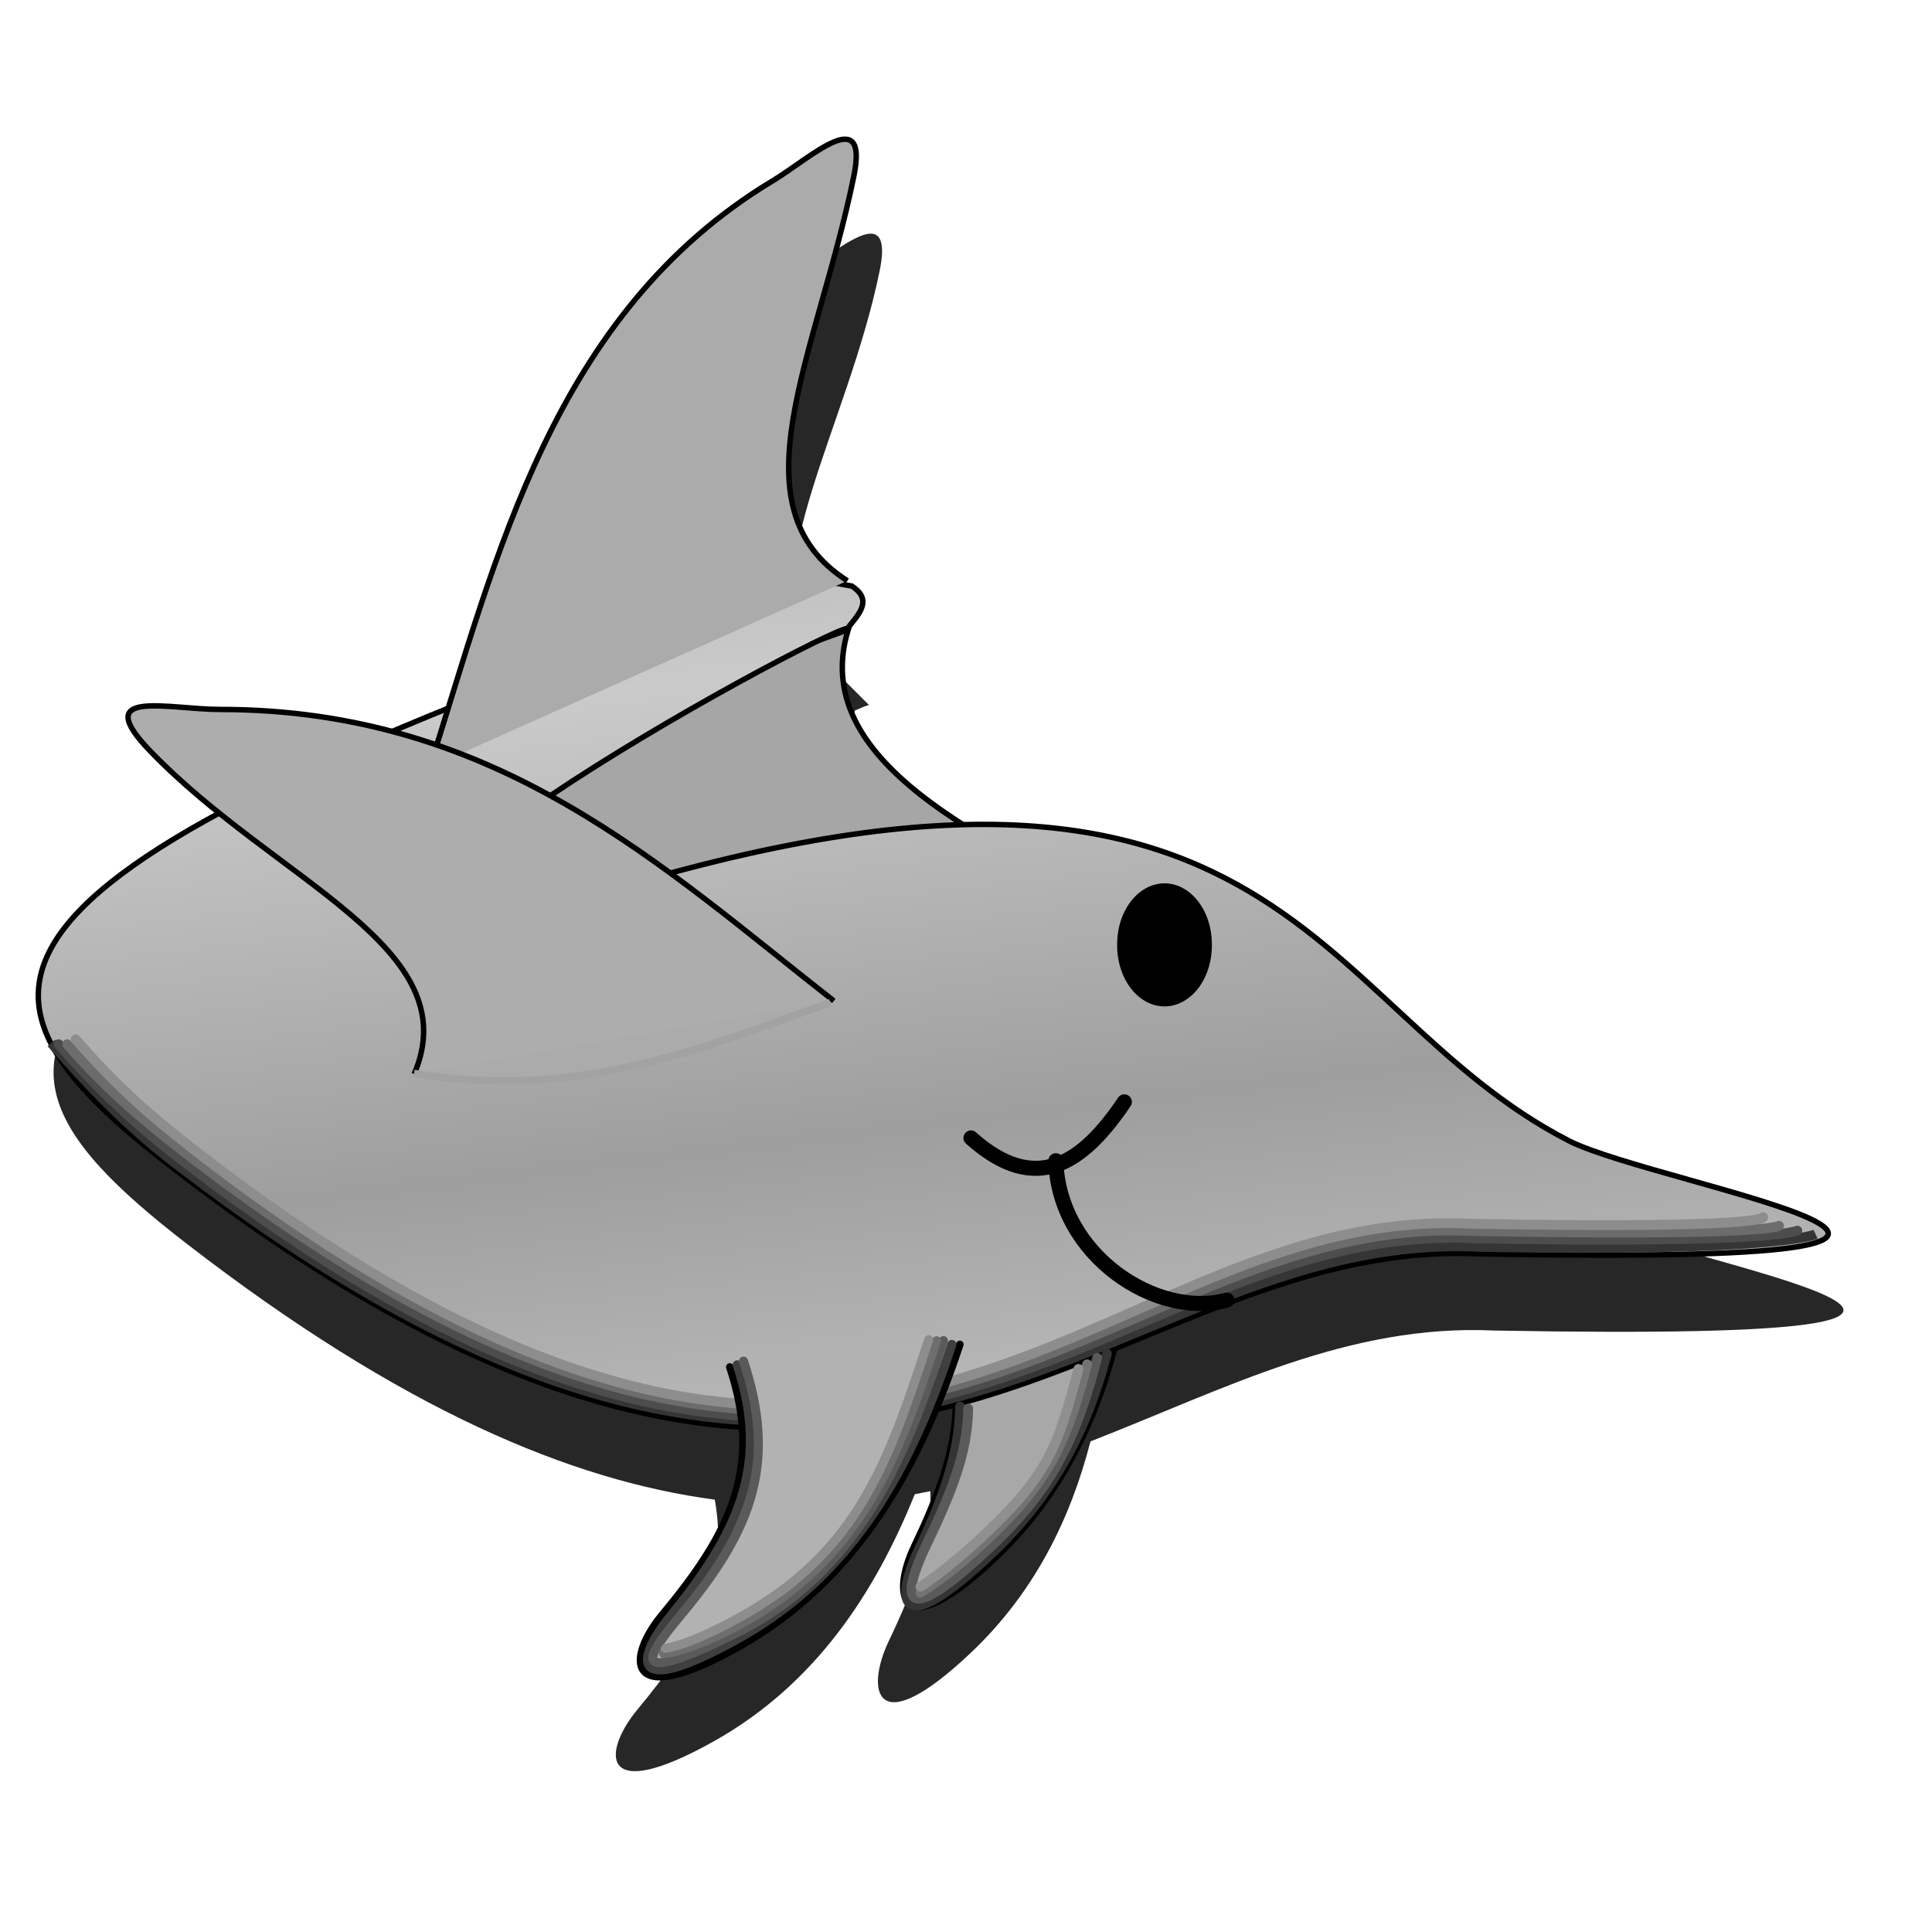 <?xml version="1.0" encoding="UTF-8" standalone="no"?>
<!-- Created with Inkscape (http://www.inkscape.org/) -->

<svg
   xmlns:dc="http://purl.org/dc/elements/1.1/"
   xmlns:cc="http://creativecommons.org/ns#"
   xmlns:rdf="http://www.w3.org/1999/02/22-rdf-syntax-ns#"
   xmlns:svg="http://www.w3.org/2000/svg"
   xmlns="http://www.w3.org/2000/svg"
   xmlns:xlink="http://www.w3.org/1999/xlink"
   xmlns:sodipodi="http://sodipodi.sourceforge.net/DTD/sodipodi-0.dtd"
   xmlns:inkscape="http://www.inkscape.org/namespaces/inkscape"
   id="svg2460"
   sodipodi:version="0.32"
   inkscape:version="0.91 r13725"
   width="256"
   height="256"
   version="1.0"
   sodipodi:docname="wireshark.svg"
   inkscape:output_extension="org.inkscape.output.svg.inkscape">
  <sodipodi:namedview
     inkscape:window-height="1056"
     inkscape:window-width="1920"
     inkscape:pageshadow="2"
     inkscape:pageopacity="0.0"
     guidetolerance="10.0"
     gridtolerance="10.0"
     objecttolerance="10.0"
     borderopacity="1.0"
     bordercolor="#666666"
     pagecolor="#ffffff"
     id="base"
     showgrid="false"
     inkscape:zoom="3.5585938"
     inkscape:cx="128"
     inkscape:cy="128.28101"
     inkscape:window-x="0"
     inkscape:window-y="0"
     inkscape:current-layer="svg2460"
     inkscape:window-maximized="1"
     inkscape:snap-global="false" />
  <defs
     id="defs2463">
    <linearGradient
       inkscape:collect="always"
       id="linearGradient4208">
      <stop
         style="stop-color:#9e9e9e;stop-opacity:1"
         offset="0"
         id="stop4210" />
      <stop
         style="stop-color:#cacaca;stop-opacity:1"
         offset="1"
         id="stop4212" />
    </linearGradient>
    <inkscape:perspective
       sodipodi:type="inkscape:persp3d"
       inkscape:vp_x="0 : 526.18109 : 1"
       inkscape:vp_y="0 : 1000 : 0"
       inkscape:vp_z="744.09448 : 526.18109 : 1"
       inkscape:persp3d-origin="372.04724 : 350.78739 : 1"
       id="perspective2467" />
    <clipPath
       id="clipPath">
      <path
         sodipodi:nodetypes="ccssc"
         id="path3795"
         d="m 291.463,112.122 c 16.209,-9.306 30.779,-15.299 46.988,-21.309 -14.082,-8.986 -0.05,-28.706 4.371,-50.267 1.842,-8.982 -5.249,-2.213 -9.835,0.546 -26.66,16.044 -33.518,45.893 -41.525,71.029 z"
         style="fill:#b2b2b2;fill-opacity:1;fill-rule:evenodd;stroke:#000000;stroke-width:0.659px;stroke-linecap:butt;stroke-linejoin:miter;stroke-opacity:1"
         inkscape:connector-curvature="0" />
    </clipPath>
    <filter
       id="filter"
       height="2.0"
       width="2.0"
       x="-0.5"
       y="-0.5">
      <feGaussianBlur
         stdDeviation="5.0"
         id="feGaussianBlur3808" />
    </filter>
    <clipPath
       id="clipPathY">
      <path
         style="fill:#b2b2b2;fill-opacity:1;fill-rule:evenodd;stroke:#000000;stroke-width:0.659px;stroke-linecap:butt;stroke-linejoin:miter;stroke-opacity:1"
         d="m 289.997,105.432 c 18.375,-3.421 33.354,-8.303 49.592,-14.234 -4.898,15.971 16.267,25.519 35.913,35.442 4.141,9.922 -1.842,7.951 -7.843,5.959 -32.996,6.175 -55.271,-13.217 -77.662,-27.167 z"
         id="path3783"
         sodipodi:nodetypes="ccccc"
         inkscape:connector-curvature="0" />
    </clipPath>
    <filter
       y="-0.5"
       x="-0.5"
       width="2.0"
       height="2.0"
       id="filteru">
      <feGaussianBlur
         id="feGaussianBlur3879"
         stdDeviation="5.0" />
    </filter>
    <clipPath
       id="clipPath6">
      <path
         style="fill:#b2b2b2;fill-opacity:1;fill-rule:evenodd;stroke:#000000;stroke-width:0.659px;stroke-linecap:butt;stroke-linejoin:miter;stroke-opacity:1"
         d="m 333.009,151.764 c -18.635,1.441 -34.049,4.696 -50.828,8.86 6.574,-15.357 -16.626,-23.25 -31.925,-39.072 -7.474,-7.729 2.112,-5.089 8.434,-5.088 33.569,0.002 53.545,19.04 74.319,35.3 z"
         id="path3797"
         sodipodi:nodetypes="ccssc"
         inkscape:connector-curvature="0" />
    </clipPath>
    <filter
       id="filterr"
       height="2.0"
       width="2.0"
       x="-0.5"
       y="-0.5">
      <feGaussianBlur
         stdDeviation="5.0"
         id="feGaussianBlur3965" />
    </filter>
    <clipPath
       id="clipPathZ">
      <path
         sodipodi:nodetypes="csscc"
         id="path3793"
         d="m 347.193,182.605 c -4.728,14.3 -12.181,28.418 -26.772,36.607 -14.024,7.871 -13.52,1.27 -9.288,-3.825 8.206,-9.879 12.276,-17.751 8.196,-30.051 z"
         style="fill:#b2b2b2;fill-opacity:1;fill-rule:evenodd;stroke:#000000;stroke-width:0.659px;stroke-linecap:butt;stroke-linejoin:miter;stroke-opacity:1"
         inkscape:connector-curvature="0" />
    </clipPath>
    <filter
       y="-0.5"
       x="-0.5"
       width="2.0"
       height="2.0"
       id="filterF">
      <feGaussianBlur
         id="feGaussianBlur4067"
         stdDeviation="5.0" />
    </filter>
    <clipPath
       id="clipPath6G">
      <path
         style="fill:#b2b2b2;fill-opacity:1;fill-rule:evenodd;stroke:#000000;stroke-width:0.659px;stroke-linecap:butt;stroke-linejoin:miter;stroke-opacity:1"
         d="m 368.558,166.458 c -1.094,15.022 -4.874,30.532 -17.025,42.036 -11.678,11.057 -12.801,4.532 -9.941,-1.441 5.546,-11.583 7.57,-20.211 0.611,-31.142 z"
         id="path3785"
         sodipodi:nodetypes="csscc"
         inkscape:connector-curvature="0" />
    </clipPath>
    <filter
       id="filtero"
       height="2.0"
       width="2.0"
       x="-0.5"
       y="-0.5">
      <feGaussianBlur
         stdDeviation="5.0"
         id="feGaussianBlur4185" />
    </filter>
    <clipPath
       id="clipPathu">
      <path
         sodipodi:nodetypes="csccccc"
         id="path3787"
         d="M 332.993,87.532 C 227.958,123.752 228.222,137.063 256.556,158.962 c 85.135,65.8 111.972,8.35 158.395,10.528 81.601,1.486 21.873,-8.158 10.92,-13.66 -32.148,-16.473 -34.569,-57.011 -122.389,-28.416 -46.038,8.857 32.464,-33.467 35.713,-33.681 z"
         style="fill:#b2b2b2;fill-opacity:1;fill-rule:evenodd;stroke:#000000;stroke-width:0.659px;stroke-linecap:butt;stroke-linejoin:miter;stroke-opacity:1"
         inkscape:connector-curvature="0" />
    </clipPath>
    <filter
       y="-0.5"
       x="-0.5"
       width="2.0"
       height="2.0"
       id="filterA">
      <feGaussianBlur
         id="feGaussianBlur4319"
         stdDeviation="5.0" />
    </filter>
    <linearGradient
       inkscape:collect="always"
       xlink:href="#linearGradient4208"
       id="linearGradient4214"
       x1="102.804"
       y1="151.423"
       x2="95.364"
       y2="89.882"
       gradientUnits="userSpaceOnUse"
       spreadMethod="reflect" />
    <filter
       inkscape:collect="always"
       style="color-interpolation-filters:sRGB"
       id="filter4220"
       x="-0.022"
       width="1.045"
       y="-0.026"
       height="1.052">
      <feGaussianBlur
         inkscape:collect="always"
         stdDeviation="2.205"
         id="feGaussianBlur4222" />
    </filter>
  </defs>
  <path
     style="fill:#000000;fill-opacity:0.844;fill-rule:evenodd;stroke:none;filter:url(#filter4220)"
     d="m 115.339,30.962 c -2.222,0.036 -6.427,3.644 -9.562,5.531 C 80.467,51.724 71.468,78.317 63.808,103.055 c -14.052,5.629 -25.077,10.677 -33.531,15.312 -1.058,-0.036 -2.104,-0.062 -3.188,-0.062 -6.917,-4.8e-4 -17.426,-2.894 -9.25,5.562 0.441,0.456 0.891,0.899 1.344,1.344 -20.293,14.628 -12.691,25.486 5.562,39.594 28.48,22.012 50.979,31.389 69.969,33.906 1.915,10.696 -2.448,18.42 -10.25,27.812 -4.63,5.574 -5.187,12.799 10.156,4.188 13.459,-7.553 21.344,-19.713 26.594,-32.719 0.692,-0.129 1.379,-0.263 2.062,-0.406 0.218,6.272 -1.995,12.523 -5.5,19.844 -3.129,6.535 -1.901,13.659 10.875,1.562 8.438,-7.989 13.195,-17.738 15.844,-28 17.88,-6.973 34.145,-15.597 53.531,-14.688 89.276,1.626 23.952,-8.918 11.969,-14.938 -26.808,-13.737 -34.737,-42.76 -79.531,-41.938 -11.433,-7.024 -19.427,-14.889 -17.188,-25.281 0.95,-0.418 1.631,-0.703 1.875,-0.719 l -6.781,-6.781 c -0.289,0.1 -0.556,0.182 -0.844,0.281 -7.679,-10.998 4.766,-30.233 9.031,-51.031 0.756,-3.685 0.114,-4.959 -1.219,-4.938 z M 73.183,117.118 c 4.958,3.251 10,6.486 15.219,9.438 -3.928,1.104 -8.023,2.322 -12.312,3.719 -1.178,0.227 -2.218,0.396 -3.25,0.562 -3.308,-1.899 -6.741,-3.632 -10.312,-5.188 2.256,-2.428 6.068,-5.376 10.656,-8.531 z"
     id="path4437"
     inkscape:connector-curvature="0" />
  <path
     inkscape:connector-curvature="0"
     sodipodi:nodetypes="ccccc"
     id="path3258"
     d="m 58.135,99.005 c 20.103,-3.743 36.491,-9.084 54.256,-15.573 -5.358,17.473 17.797,27.919 39.29,38.775 4.531,10.855 -2.015,8.698 -8.58,6.52 -36.1,6.755 -60.47,-14.46 -84.966,-29.722 z"
     style="fill:#a6a6a6;fill-opacity:1;fill-rule:evenodd;stroke:#000000;stroke-width:0.721px;stroke-linecap:butt;stroke-linejoin:miter;stroke-opacity:1" />
  <path
     inkscape:connector-curvature="0"
     sodipodi:nodetypes="csscc"
     id="path3254"
     d="m 150.559,160.474 c -1.197,16.435 -5.332,33.403 -18.626,45.989 -12.776,12.096 -14.005,4.959 -10.876,-1.577 6.067,-12.673 8.282,-22.112 0.668,-34.071 z"
     style="fill:#a8a8a8;fill-opacity:1;fill-rule:evenodd;stroke:#000000;stroke-width:0.721px;stroke-linecap:butt;stroke-linejoin:miter;stroke-opacity:1" />
  <path
     inkscape:connector-curvature="0"
     style="fill:url(#linearGradient4214);fill-opacity:1;fill-rule:evenodd;stroke:#000000;stroke-width:0.721px;stroke-linecap:butt;stroke-linejoin:miter;stroke-opacity:1"
     d="M 106.352,76.478 C -8.561,116.106 -8.273,130.668 22.726,154.627 c 93.142,71.989 122.503,9.136 173.292,11.518 89.276,1.626 23.93,-8.925 11.947,-14.944 C 172.793,133.178 170.145,88.827 74.065,120.112 23.697,129.802 108.739,83.497 112.294,83.263 c 1.478,-1.869 3.434,-3.738 0.575,-5.607 z"
     id="path2471"
     sodipodi:nodetypes="cscccccc" />
  <path
     inkscape:connector-curvature="0"
     style="fill:none;fill-opacity:1;stroke:#000000;stroke-width:2;stroke-linecap:round;stroke-linejoin:miter;stroke-miterlimit:4;stroke-opacity:1;stroke-dasharray:none"
     d="m 128.658,150.787 c 8.638,7.724 14.852,3.328 20.324,-4.782"
     id="path3248"
     sodipodi:nodetypes="cc" />
  <path
     sodipodi:type="arc"
     style="fill:#000000;fill-opacity:1;stroke:#8b8b8b;stroke-width:0;stroke-linecap:round;stroke-linejoin:round;stroke-miterlimit:4;stroke-opacity:0.609;stroke-dasharray:none;stroke-dashoffset:0"
     id="path3250"
     sodipodi:cx="268.09393"
     sodipodi:cy="121.09945"
     sodipodi:rx="8.7016573"
     sodipodi:ry="11.187845"
     d="m 276.796,121.099 a 8.702,11.188 0 1 1 -17.403,0 8.702,11.188 0 1 1 17.403,0 z"
     transform="matrix(0.721,0,0,0.721,-38.993,37.888)" />
  <path
     sodipodi:nodetypes="ccsc"
     id="path4198"
     d="m 240.581,163.552 c 0,0 -5.099,2.389 -44.431,1.673 C 145.382,162.575 115.997,225.683 22.858,153.838 16.746,149.124 11.634,143.757 6.796,138.201"
     style="fill:none;fill-opacity:1;fill-rule:evenodd;stroke:#353535;stroke-width:1.3;stroke-linecap:butt;stroke-linejoin:miter;stroke-miterlimit:4;stroke-dasharray:none;stroke-opacity:1"
     inkscape:connector-curvature="0" />
  <path
     inkscape:connector-curvature="0"
     style="fill:none;fill-opacity:1;fill-rule:evenodd;stroke:#4d4d4d;stroke-width:1.3;stroke-linecap:round;stroke-linejoin:miter;stroke-miterlimit:4;stroke-dasharray:none;stroke-opacity:1"
     d="m 238.154,163.067 c 0,0 -3.158,1.742 -42.49,1.026 -50.768,-2.65 -78.697,61.267 -171.836,-10.578 -6.111,-4.714 -11.223,-9.596 -16.061,-15.152"
     id="path4200"
     sodipodi:nodetypes="ccsc" />
  <path
     sodipodi:nodetypes="ccsc"
     id="path4202"
     d="m 235.727,162.42 c 0,0 -1.054,1.418 -40.386,0.702 -50.768,-2.65 -77.726,61.429 -170.865,-10.416 -6.111,-4.714 -10.738,-8.787 -15.576,-14.343"
     style="fill:none;fill-opacity:1;fill-rule:evenodd;stroke:#6c6c6c;stroke-width:1.3;stroke-linecap:round;stroke-linejoin:miter;stroke-miterlimit:4;stroke-dasharray:none;stroke-opacity:1"
     inkscape:connector-curvature="0" />
  <path
     inkscape:connector-curvature="0"
     style="fill:none;fill-opacity:1;fill-rule:evenodd;stroke:#8d8d8d;stroke-width:1.3;stroke-linecap:round;stroke-linejoin:miter;stroke-miterlimit:4;stroke-dasharray:none;stroke-opacity:1"
     d="m 233.623,161.287 c 0,0 0.564,1.58 -38.768,0.864 -50.941,-2.564 -77.226,61.907 -169.733,-10.254 -6.086,-4.747 -10.252,-8.625 -15.091,-14.181"
     id="path4204"
     sodipodi:nodetypes="ccsc" />
  <path
     inkscape:connector-curvature="0"
     style="fill:#b2b2b2;fill-opacity:1;fill-rule:evenodd;stroke:#000000;stroke-opacity:1;stroke-linecap:round"
     d="m 127.185,178.139 c -5.173,15.645 -13.326,31.09 -29.29,40.05 -15.343,8.611 -14.792,1.389 -10.162,-4.184 8.978,-10.808 13.43,-19.421 8.966,-32.877"
     id="path3252"
     sodipodi:nodetypes="cssc" />
  <path
     inkscape:connector-curvature="0"
     style="fill:#ababab;fill-opacity:1;fill-rule:evenodd;stroke:#000000;stroke-width:0.721px;stroke-linecap:butt;stroke-linejoin:miter;stroke-opacity:1"
     d="m 112.285,76.958 c -15.407,-9.831 -3.989,-30.001 0.848,-53.589 2.015,-9.826 -5.743,-2.422 -10.76,0.598 C 73.206,41.52 65.703,74.175 56.944,101.675"
     id="path3256"
     sodipodi:nodetypes="cssc" />
  <path
     inkscape:connector-curvature="0"
     sodipodi:nodetypes="cssc"
     id="path3260"
     d="m 54.881,142.32 c 7.193,-16.801 -18.19,-25.436 -34.928,-42.747 -8.176,-8.456 2.31,-5.567 9.227,-5.567 36.726,0.002 58.581,20.831 81.308,38.62"
     style="fill:#adadad;fill-opacity:1;fill-rule:evenodd;stroke:#000000;stroke-width:0.721px;stroke-linecap:butt;stroke-linejoin:miter;stroke-opacity:1" />
  <path
     inkscape:connector-curvature="0"
     sodipodi:nodetypes="cc"
     id="path3274"
     d="m 139.905,153.803 c 0.363,12.586 13.38,20.985 22.653,18.471"
     style="fill:none;fill-opacity:1;stroke:#000000;stroke-width:2;stroke-linecap:round;stroke-linejoin:miter;stroke-miterlimit:4;stroke-opacity:1;stroke-dasharray:none" />
  <g
     style="font-style:normal;font-variant:normal;font-weight:bold;font-stretch:normal;font-size:13.75px;line-height:125%;font-family:'Century Schoolbook L';-inkscape-font-specification:'Century Schoolbook L Bold';letter-spacing:0px;word-spacing:0px;fill:#000000;fill-opacity:1;stroke:none;stroke-width:1px;stroke-linecap:butt;stroke-linejoin:miter;stroke-opacity:1"
     id="text4169"
     transform="translate(65.475,-85.708)">
    <path
       d="m -55.31,70.516 -3.121,7.287 c -0.632,1.485 -1.141,2.021 -1.952,2.104 l 0,0.743 3.974,0 0,-0.743 c -0.99,-0.055 -1.375,-0.316 -1.375,-0.949 0,-0.234 0.041,-0.385 0.22,-0.784 l 0.22,-0.522 3.424,0 0.522,1.347 c 0.11,0.247 0.165,0.454 0.165,0.564 0,0.247 -0.179,0.33 -0.797,0.33 l -0.234,0.014 0,0.743 4.826,0 0,-0.743 c -0.784,-0.028 -1.004,-0.165 -1.292,-0.866 l -3.534,-8.525 -1.045,0 z m -0.289,2.929 1.334,3.286 -2.723,0 1.389,-3.286 z"
       id="path4174"
       inkscape:connector-curvature="0" />
    <path
       d="m -45.454,76.387 1.54,0 c 2.874,0 4.331,-0.976 4.331,-2.901 0,-1.031 -0.509,-1.87 -1.389,-2.283 -0.743,-0.344 -1.554,-0.481 -2.929,-0.481 l -5.459,0 0,0.756 0.206,0 c 0.715,0 1.004,0.055 1.127,0.193 0.096,0.124 0.096,0.165 0.096,1.045 l 0,5.954 c 0,0.88 0,0.921 -0.096,1.045 -0.124,0.138 -0.412,0.193 -1.127,0.193 l -0.206,0 0,0.743 5.445,0 0,-0.743 -0.302,0 c -0.729,0 -1.018,-0.055 -1.141,-0.193 -0.096,-0.124 -0.096,-0.165 -0.096,-1.045 l 0,-2.283 z m 0,-0.756 0,-3.328 c 0,-0.674 0.138,-0.825 0.756,-0.825 l 0.55,0 c 1.306,0 1.911,0.619 1.911,1.994 0,1.581 -0.646,2.159 -2.42,2.159 l -0.797,0 z"
       id="path4176"
       inkscape:connector-curvature="0" />
  </g>
  <path
     sodipodi:nodetypes="cssc"
     id="path4178"
     d="m 126.135,178.139 c -5.173,15.645 -12.552,30.313 -28.59,39.14 -14.971,8.24 -12.837,1.955 -8.762,-3.064 8.856,-10.907 13.36,-19.911 8.896,-33.367"
     style="fill:none;fill-opacity:1;fill-rule:evenodd;stroke:#3f3f3f;stroke-width:1.2;stroke-linecap:round;stroke-miterlimit:4;stroke-dasharray:none;stroke-opacity:1"
     inkscape:connector-curvature="0" />
  <path
     inkscape:connector-curvature="0"
     style="fill:none;fill-opacity:1;fill-rule:evenodd;stroke:#5a5a5a;stroke-width:1.2;stroke-linecap:round;stroke-miterlimit:4;stroke-dasharray:none;stroke-opacity:1"
     d="m 125.014,177.649 c -5.099,15.867 -11.387,30.82 -27.68,38.86 -15.744,7.769 -10.881,2.052 -6.661,-3.064 8.941,-10.838 12.31,-19.631 7.846,-33.087"
     id="path4184"
     sodipodi:nodetypes="cssc" />
  <path
     sodipodi:nodetypes="csc"
     id="path4186"
     d="m 124.104,177.649 c -5.173,15.645 -9.891,28.703 -25.929,37.529 -6.904,3.8 -10.265,3.932 -10.265,3.932"
     style="fill:none;fill-opacity:1;fill-rule:evenodd;stroke:#6e6e6e;stroke-width:1.2;stroke-linecap:round;stroke-miterlimit:4;stroke-dasharray:none;stroke-opacity:1"
     inkscape:connector-curvature="0" />
  <path
     inkscape:connector-curvature="0"
     style="fill:none;fill-opacity:1;fill-rule:evenodd;stroke:#8d8d8d;stroke-width:1.2;stroke-linecap:round;stroke-miterlimit:4;stroke-dasharray:none;stroke-opacity:1"
     d="m 123.054,177.509 c -5.173,15.645 -9.051,28.003 -25.089,36.829 -6.904,3.8 -9.775,4.072 -9.775,4.072"
     id="path4188"
     sodipodi:nodetypes="csc" />
  <path
     style="fill:none;fill-opacity:1;fill-rule:evenodd;stroke:#343434;stroke-width:1.3;stroke-linecap:round;stroke-linejoin:miter;stroke-miterlimit:4;stroke-dasharray:none;stroke-opacity:1"
     d="m 146.668,179.352 c -2.671,10.097 -7.007,18.653 -15.321,26.525 -12.776,12.096 -12.656,5.838 -9.527,-0.697 3.29,-6.872 5.33,-12.911 5.402,-18.799"
     id="path4190"
     sodipodi:nodetypes="cssc"
     inkscape:connector-curvature="0" />
  <path
     inkscape:connector-curvature="0"
     sodipodi:nodetypes="cssc"
     id="path4192"
     d="m 145.383,179.928 c -2.671,10.097 -5.545,16.925 -13.859,24.797 -12.776,12.096 -11.903,6.503 -8.774,-0.032 3.29,-6.872 5.463,-12.157 5.535,-18.045"
     style="fill:none;fill-opacity:1;fill-rule:evenodd;stroke:#5a5a5a;stroke-width:1.3;stroke-linecap:round;stroke-linejoin:miter;stroke-miterlimit:4;stroke-dasharray:none;stroke-opacity:1" />
  <path
     style="fill:none;fill-opacity:1;fill-rule:evenodd;stroke:#737373;stroke-width:1.3;stroke-linecap:round;stroke-linejoin:miter;stroke-miterlimit:4;stroke-dasharray:none;stroke-opacity:1"
     d="m 144.053,180.77 c -2.671,10.097 -4.792,15.241 -13.105,23.113 -5.299,5.017 -8.988,7.167 -8.988,7.167"
     id="path4194"
     sodipodi:nodetypes="csc"
     inkscape:connector-curvature="0" />
  <path
     inkscape:connector-curvature="0"
     sodipodi:nodetypes="csc"
     id="path4196"
     d="m 142.901,181.39 c -2.671,10.097 -3.905,13.868 -12.219,21.74 -5.299,5.017 -8.722,7.122 -8.722,7.122"
     style="fill:none;fill-opacity:1;fill-rule:evenodd;stroke:#8f8f8f;stroke-width:1.3;stroke-linecap:round;stroke-linejoin:miter;stroke-miterlimit:4;stroke-dasharray:none;stroke-opacity:1" />
  <path
     style="fill:#ababab;fill-rule:evenodd;stroke:#a2a2a2;stroke-width:1px;stroke-linecap:butt;stroke-linejoin:miter;stroke-opacity:1;fill-opacity:1"
     d="m 54.854,142.246 c 21.907,3.607 38.265,-3.421 55.178,-9.385"
     id="path4206"
     inkscape:connector-curvature="0"
     sodipodi:nodetypes="cc" />
</svg>
